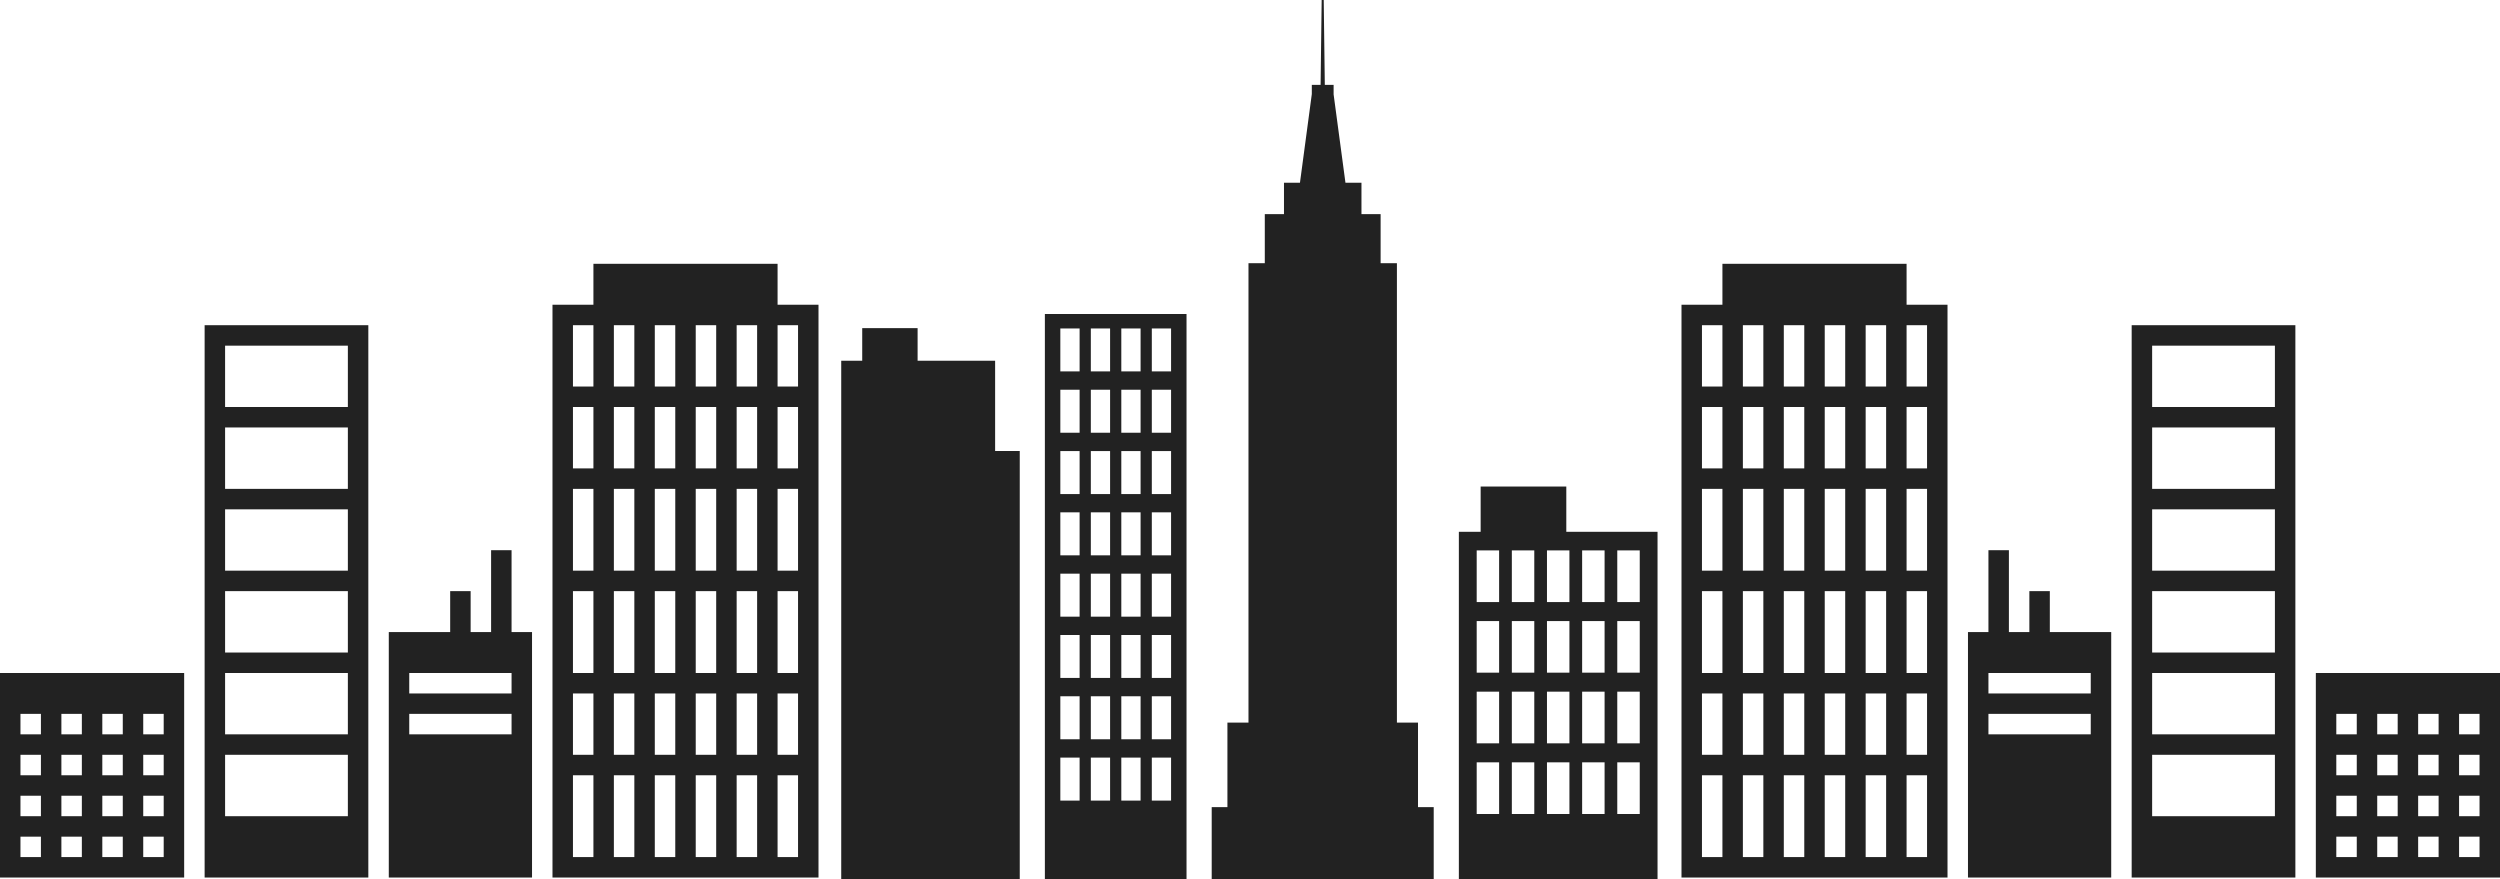 <?xml version="1.0" encoding="UTF-8" standalone="no"?>
<svg width="398px" height="140px" viewBox="0 0 398 140" version="1.1" xmlns="http://www.w3.org/2000/svg" xmlns:xlink="http://www.w3.org/1999/xlink">
    <!-- Generator: Sketch 39.1 (31720) - http://www.bohemiancoding.com/sketch -->
    <title>layer_front</title>
    <desc>Created with Sketch.</desc>
    <defs></defs>
    <g id="Page-1" stroke="none" stroke-width="1" fill="none" fill-rule="evenodd">
        <path d="M249.356,84.664 L249.356,77.452 L235.719,77.452 L235.719,84.664 L232.25,84.664 L232.25,140 L263.88,140 L263.88,84.664 L249.356,84.664 L249.356,84.664 Z M238.659,129.585 L235.09,129.585 L235.09,121.36 L238.659,121.36 L238.659,129.585 L238.659,129.585 Z M238.659,118.342 L235.09,118.342 L235.09,110.114 L238.659,110.114 L238.659,118.342 L238.659,118.342 Z M238.659,107.094 L235.09,107.094 L235.09,98.869 L238.659,98.869 L238.659,107.094 L238.659,107.094 Z M238.659,95.847 L235.09,95.847 L235.09,87.625 L238.659,87.625 L238.659,95.847 L238.659,95.847 Z M244.258,129.585 L240.685,129.585 L240.685,121.36 L244.258,121.36 L244.258,129.585 L244.258,129.585 Z M244.258,118.342 L240.685,118.342 L240.685,110.114 L244.258,110.114 L244.258,118.342 L244.258,118.342 Z M244.258,107.094 L240.685,107.094 L240.685,98.869 L244.258,98.869 L244.258,107.094 L244.258,107.094 Z M244.258,95.847 L240.685,95.847 L240.685,87.625 L244.258,87.625 L244.258,95.847 L244.258,95.847 Z M249.852,129.585 L246.278,129.585 L246.278,121.36 L249.852,121.36 L249.852,129.585 L249.852,129.585 Z M249.852,118.342 L246.278,118.342 L246.278,110.114 L249.852,110.114 L249.852,118.342 L249.852,118.342 Z M249.852,107.094 L246.278,107.094 L246.278,98.869 L249.852,98.869 L249.852,107.094 L249.852,107.094 Z M249.852,95.847 L246.278,95.847 L246.278,87.625 L249.852,87.625 L249.852,95.847 L249.852,95.847 Z M255.451,129.585 L251.876,129.585 L251.876,121.36 L255.451,121.36 L255.451,129.585 L255.451,129.585 Z M255.451,118.342 L251.876,118.342 L251.876,110.114 L255.451,110.114 L255.451,118.342 L255.451,118.342 Z M255.451,107.094 L251.876,107.094 L251.876,98.869 L255.451,98.869 L255.451,107.094 L255.451,107.094 Z M255.451,95.847 L251.876,95.847 L251.876,87.625 L255.451,87.625 L255.451,95.847 L255.451,95.847 Z M261.047,129.585 L257.47,129.585 L257.47,121.36 L261.047,121.36 L261.047,129.585 L261.047,129.585 Z M261.047,118.342 L257.47,118.342 L257.47,110.114 L261.047,110.114 L261.047,118.342 L261.047,118.342 Z M261.047,107.094 L257.47,107.094 L257.47,98.869 L261.047,98.869 L261.047,107.094 L261.047,107.094 Z M261.047,95.847 L257.47,95.847 L257.47,87.625 L261.047,87.625 L261.047,95.847 Z M225.746,128.498 L225.746,115.042 L222.389,115.042 L222.389,41.898 L219.795,41.898 L219.795,34.086 L216.745,34.086 L216.745,29.093 L214.196,29.093 L212.305,14.981 L212.311,14.981 L212.311,13.507 L210.909,13.507 L210.737,0 L210.41,0 L210.239,13.507 L208.84,13.507 L208.84,14.981 L206.953,29.093 L204.41,29.093 L204.41,34.086 L201.355,34.086 L201.355,41.898 L198.758,41.898 L198.758,115.042 L195.405,115.042 L195.405,128.498 L192.903,128.498 L192.903,140 L228.247,140 L228.247,128.498 L225.746,128.498 Z M166.344,49.991 L166.344,140 L188.895,140 L188.895,49.991 L166.344,49.991 Z M171.873,127.452 L168.805,127.452 L168.805,120.61 L171.873,120.61 L171.873,127.452 L171.873,127.452 Z M171.873,117.691 L168.805,117.691 L168.805,110.849 L171.873,110.849 L171.873,117.691 L171.873,117.691 Z M171.873,107.932 L168.805,107.932 L168.805,101.09 L171.873,101.09 L171.873,107.932 L171.873,107.932 Z M171.873,98.171 L168.805,98.171 L168.805,91.329 L171.873,91.329 L171.873,98.171 L171.873,98.171 Z M171.873,88.411 L168.805,88.411 L168.805,81.568 L171.873,81.568 L171.873,88.411 L171.873,88.411 Z M171.873,78.652 L168.805,78.652 L168.805,71.809 L171.873,71.809 L171.873,78.652 L171.873,78.652 Z M171.873,68.891 L168.805,68.891 L168.805,62.049 L171.873,62.049 L171.873,68.891 L171.873,68.891 Z M171.873,59.13 L168.805,59.13 L168.805,52.289 L171.873,52.289 L171.873,59.13 L171.873,59.13 Z M176.726,127.452 L173.66,127.452 L173.66,120.61 L176.726,120.61 L176.726,127.452 L176.726,127.452 Z M176.726,117.691 L173.66,117.691 L173.66,110.849 L176.726,110.849 L176.726,117.691 L176.726,117.691 Z M176.726,107.932 L173.66,107.932 L173.66,101.09 L176.726,101.09 L176.726,107.932 L176.726,107.932 Z M176.726,98.171 L173.66,98.171 L173.66,91.329 L176.726,91.329 L176.726,98.171 L176.726,98.171 Z M176.726,88.411 L173.66,88.411 L173.66,81.568 L176.726,81.568 L176.726,88.411 L176.726,88.411 Z M176.726,78.652 L173.66,78.652 L173.66,71.809 L176.726,71.809 L176.726,78.652 L176.726,78.652 Z M176.726,68.891 L173.66,68.891 L173.66,62.049 L176.726,62.049 L176.726,68.891 L176.726,68.891 Z M176.726,59.13 L173.66,59.13 L173.66,52.289 L176.726,52.289 L176.726,59.13 L176.726,59.13 Z M181.582,127.452 L178.513,127.452 L178.513,120.61 L181.582,120.61 L181.582,127.452 L181.582,127.452 Z M181.582,117.691 L178.513,117.691 L178.513,110.849 L181.582,110.849 L181.582,117.691 L181.582,117.691 Z M181.582,107.932 L178.513,107.932 L178.513,101.09 L181.582,101.09 L181.582,107.932 L181.582,107.932 Z M181.582,98.171 L178.513,98.171 L178.513,91.329 L181.582,91.329 L181.582,98.171 L181.582,98.171 Z M181.582,88.411 L178.513,88.411 L178.513,81.568 L181.582,81.568 L181.582,88.411 L181.582,88.411 Z M181.582,78.652 L178.513,78.652 L178.513,71.809 L181.582,71.809 L181.582,78.652 L181.582,78.652 Z M181.582,68.891 L178.513,68.891 L178.513,62.049 L181.582,62.049 L181.582,68.891 L181.582,68.891 Z M181.582,59.13 L178.513,59.13 L178.513,52.289 L181.582,52.289 L181.582,59.13 L181.582,59.13 Z M186.435,127.452 L183.369,127.452 L183.369,120.61 L186.435,120.61 L186.435,127.452 L186.435,127.452 Z M186.435,117.691 L183.369,117.691 L183.369,110.849 L186.435,110.849 L186.435,117.691 L186.435,117.691 Z M186.435,107.932 L183.369,107.932 L183.369,101.09 L186.435,101.09 L186.435,107.932 L186.435,107.932 Z M186.435,98.171 L183.369,98.171 L183.369,91.329 L186.435,91.329 L186.435,98.171 L186.435,98.171 Z M186.435,88.411 L183.369,88.411 L183.369,81.568 L186.435,81.568 L186.435,88.411 L186.435,88.411 Z M186.435,78.652 L183.369,78.652 L183.369,71.809 L186.435,71.809 L186.435,78.652 L186.435,78.652 Z M186.435,68.891 L183.369,68.891 L183.369,62.049 L186.435,62.049 L186.435,68.891 L186.435,68.891 Z M186.435,59.13 L183.369,59.13 L183.369,52.289 L186.435,52.289 L186.435,59.13 Z M158.423,71.798 L158.423,57.429 L146.082,57.429 L146.082,52.237 L137.265,52.237 L137.265,57.429 L133.923,57.429 L133.923,140 L134.15,140 L158.423,140 L162.344,140 L162.344,71.798 L158.423,71.798 Z M303.528,48.514 L303.528,42 L274.21,42 L274.21,48.514 L267.694,48.514 L267.694,61.541 L267.694,64.798 L267.694,74.569 L267.694,77.826 L267.694,90.853 L267.694,94.11 L267.694,107.138 L267.694,110.395 L267.694,120.166 L267.694,123.422 L267.694,139.707 L310.044,139.707 L310.044,48.514 L303.528,48.514 Z M274.21,136.45 L270.952,136.45 L270.952,123.422 L274.21,123.422 L274.21,136.45 L274.21,136.45 Z M274.21,120.166 L270.952,120.166 L270.952,110.395 L274.21,110.395 L274.21,120.166 L274.21,120.166 Z M274.21,107.138 L270.952,107.138 L270.952,94.11 L274.21,94.11 L274.21,107.138 L274.21,107.138 Z M274.21,90.853 L270.952,90.853 L270.952,77.826 L274.21,77.826 L274.21,90.853 L274.21,90.853 Z M274.21,74.569 L270.952,74.569 L270.952,64.798 L274.21,64.798 L274.21,74.569 L274.21,74.569 Z M274.21,61.541 L270.952,61.541 L270.952,51.771 L274.21,51.771 L274.21,61.541 L274.21,61.541 Z M280.725,136.45 L277.467,136.45 L277.467,123.422 L280.725,123.422 L280.725,136.45 L280.725,136.45 Z M280.725,120.166 L277.467,120.166 L277.467,110.395 L280.725,110.395 L280.725,120.166 L280.725,120.166 Z M280.725,107.138 L277.467,107.138 L277.467,94.11 L280.725,94.11 L280.725,107.138 L280.725,107.138 Z M280.725,90.853 L277.467,90.853 L277.467,77.826 L280.725,77.826 L280.725,90.853 L280.725,90.853 Z M280.725,74.569 L277.467,74.569 L277.467,64.798 L280.725,64.798 L280.725,74.569 L280.725,74.569 Z M280.725,61.541 L277.467,61.541 L277.467,51.771 L280.725,51.771 L280.725,61.541 L280.725,61.541 Z M287.24,136.45 L283.983,136.45 L283.983,123.422 L287.24,123.422 L287.24,136.45 L287.24,136.45 Z M287.24,120.166 L283.983,120.166 L283.983,110.395 L287.24,110.395 L287.24,120.166 L287.24,120.166 Z M287.24,107.138 L283.983,107.138 L283.983,94.11 L287.24,94.11 L287.24,107.138 L287.24,107.138 Z M287.24,90.853 L283.983,90.853 L283.983,77.826 L287.24,77.826 L287.24,90.853 L287.24,90.853 Z M287.24,74.569 L283.983,74.569 L283.983,64.798 L287.24,64.798 L287.24,74.569 L287.24,74.569 Z M287.24,61.541 L283.983,61.541 L283.983,51.771 L287.24,51.771 L287.24,61.541 L287.24,61.541 Z M293.756,136.45 L290.498,136.45 L290.498,123.422 L293.756,123.422 L293.756,136.45 L293.756,136.45 Z M293.756,120.166 L290.498,120.166 L290.498,110.395 L293.756,110.395 L293.756,120.166 L293.756,120.166 Z M293.756,107.138 L290.498,107.138 L290.498,94.11 L293.756,94.11 L293.756,107.138 L293.756,107.138 Z M293.756,90.853 L290.498,90.853 L290.498,77.826 L293.756,77.826 L293.756,90.853 L293.756,90.853 Z M293.756,74.569 L290.498,74.569 L290.498,64.798 L293.756,64.798 L293.756,74.569 L293.756,74.569 Z M293.756,61.541 L290.498,61.541 L290.498,51.771 L293.756,51.771 L293.756,61.541 L293.756,61.541 Z M300.271,136.45 L297.013,136.45 L297.013,123.422 L300.271,123.422 L300.271,136.45 L300.271,136.45 Z M300.271,120.166 L297.013,120.166 L297.013,110.395 L300.271,110.395 L300.271,120.166 L300.271,120.166 Z M300.271,107.138 L297.013,107.138 L297.013,94.11 L300.271,94.11 L300.271,107.138 L300.271,107.138 Z M300.271,90.853 L297.013,90.853 L297.013,77.826 L300.271,77.826 L300.271,90.853 L300.271,90.853 Z M300.271,74.569 L297.013,74.569 L297.013,64.798 L300.271,64.798 L300.271,74.569 L300.271,74.569 Z M300.271,61.541 L297.013,61.541 L297.013,51.771 L300.271,51.771 L300.271,61.541 L300.271,61.541 Z M306.786,136.45 L303.528,136.45 L303.528,123.422 L306.786,123.422 L306.786,136.45 L306.786,136.45 Z M306.786,120.166 L303.528,120.166 L303.528,110.395 L306.786,110.395 L306.786,120.166 L306.786,120.166 Z M306.786,107.138 L303.528,107.138 L303.528,94.11 L306.786,94.11 L306.786,107.138 L306.786,107.138 Z M306.786,90.853 L303.528,90.853 L303.528,77.826 L306.786,77.826 L306.786,90.853 L306.786,90.853 Z M306.786,74.569 L303.528,74.569 L303.528,64.798 L306.786,64.798 L306.786,74.569 L306.786,74.569 Z M306.786,61.541 L303.528,61.541 L303.528,51.771 L306.786,51.771 L306.786,61.541 Z M339.362,51.771 L339.362,139.707 L365.424,139.707 L365.424,51.771 L339.362,51.771 Z M362.166,129.936 L342.62,129.936 L342.62,120.166 L362.166,120.166 L362.166,129.936 L362.166,129.936 Z M362.166,116.909 L342.62,116.909 L342.62,107.138 L362.166,107.138 L362.166,116.909 L362.166,116.909 Z M362.166,103.881 L342.62,103.881 L342.62,94.11 L362.166,94.11 L362.166,103.881 L362.166,103.881 Z M362.166,90.853 L342.62,90.853 L342.62,81.083 L362.166,81.083 L362.166,90.853 L362.166,90.853 Z M362.166,77.826 L342.62,77.826 L342.62,68.055 L362.166,68.055 L362.166,77.826 L362.166,77.826 Z M362.166,64.798 L342.62,64.798 L342.62,55.028 L362.166,55.028 L362.166,64.798 Z M326.332,100.624 L326.332,94.11 L323.074,94.11 L323.074,100.624 L319.817,100.624 L319.817,87.597 L316.559,87.597 L316.559,100.624 L313.301,100.624 L313.301,139.707 L336.105,139.707 L336.105,100.624 L326.332,100.624 Z M332.847,116.909 L316.559,116.909 L316.559,113.652 L332.847,113.652 L332.847,116.909 L332.847,116.909 Z M332.847,110.395 L316.559,110.395 L316.559,107.138 L332.847,107.138 L332.847,110.395 Z M368.681,107.138 L368.681,110.395 L368.681,113.652 L368.681,139.707 L398,139.707 L398,133.193 L398,129.936 L398,126.679 L398,123.422 L398,120.166 L398,116.909 L398,113.652 L398,110.395 L398,107.138 L368.681,107.138 Z M375.197,136.45 L371.939,136.45 L371.939,133.193 L375.197,133.193 L375.197,136.45 L375.197,136.45 Z M375.197,129.936 L371.939,129.936 L371.939,126.679 L375.197,126.679 L375.197,129.936 L375.197,129.936 Z M375.197,123.422 L371.939,123.422 L371.939,120.166 L375.197,120.166 L375.197,123.422 L375.197,123.422 Z M375.197,116.909 L371.939,116.909 L371.939,113.652 L375.197,113.652 L375.197,116.909 L375.197,116.909 Z M381.712,136.45 L378.454,136.45 L378.454,133.193 L381.712,133.193 L381.712,136.45 L381.712,136.45 Z M381.712,129.936 L378.454,129.936 L378.454,126.679 L381.712,126.679 L381.712,129.936 L381.712,129.936 Z M381.712,123.422 L378.454,123.422 L378.454,120.166 L381.712,120.166 L381.712,123.422 L381.712,123.422 Z M381.712,116.909 L378.454,116.909 L378.454,113.652 L381.712,113.652 L381.712,116.909 L381.712,116.909 Z M388.227,136.45 L384.969,136.45 L384.969,133.193 L388.227,133.193 L388.227,136.45 L388.227,136.45 Z M388.227,129.936 L384.969,129.936 L384.969,126.679 L388.227,126.679 L388.227,129.936 L388.227,129.936 Z M388.227,123.422 L384.969,123.422 L384.969,120.166 L388.227,120.166 L388.227,123.422 L388.227,123.422 Z M388.227,116.909 L384.969,116.909 L384.969,113.652 L388.227,113.652 L388.227,116.909 L388.227,116.909 Z M394.742,136.45 L391.485,136.45 L391.485,133.193 L394.742,133.193 L394.742,136.45 L394.742,136.45 Z M394.742,129.936 L391.485,129.936 L391.485,126.679 L394.742,126.679 L394.742,129.936 L394.742,129.936 Z M394.742,123.422 L391.485,123.422 L391.485,120.166 L394.742,120.166 L394.742,123.422 L394.742,123.422 Z M394.742,116.909 L391.485,116.909 L391.485,113.652 L394.742,113.652 L394.742,116.909 Z M94.472,48.514 L94.472,42 L123.79,42 L123.79,48.514 L130.306,48.514 L130.306,61.541 L130.306,64.798 L130.306,74.569 L130.306,77.826 L130.306,90.853 L130.306,94.11 L130.306,107.138 L130.306,110.395 L130.306,120.166 L130.306,123.422 L130.306,139.707 L87.956,139.707 L87.956,48.514 L94.472,48.514 Z M123.79,136.45 L127.048,136.45 L127.048,123.422 L123.79,123.422 L123.79,136.45 L123.79,136.45 Z M123.79,120.166 L127.048,120.166 L127.048,110.395 L123.79,110.395 L123.79,120.166 L123.79,120.166 Z M123.79,107.138 L127.048,107.138 L127.048,94.11 L123.79,94.11 L123.79,107.138 L123.79,107.138 Z M123.79,90.853 L127.048,90.853 L127.048,77.826 L123.79,77.826 L123.79,90.853 L123.79,90.853 Z M123.79,74.569 L127.048,74.569 L127.048,64.798 L123.79,64.798 L123.79,74.569 L123.79,74.569 Z M123.79,61.541 L127.048,61.541 L127.048,51.771 L123.79,51.771 L123.79,61.541 L123.79,61.541 Z M117.275,136.45 L120.533,136.45 L120.533,123.422 L117.275,123.422 L117.275,136.45 L117.275,136.45 Z M117.275,120.166 L120.533,120.166 L120.533,110.395 L117.275,110.395 L117.275,120.166 L117.275,120.166 Z M117.275,107.138 L120.533,107.138 L120.533,94.11 L117.275,94.11 L117.275,107.138 L117.275,107.138 Z M117.275,90.853 L120.533,90.853 L120.533,77.826 L117.275,77.826 L117.275,90.853 L117.275,90.853 Z M117.275,74.569 L120.533,74.569 L120.533,64.798 L117.275,64.798 L117.275,74.569 L117.275,74.569 Z M117.275,61.541 L120.533,61.541 L120.533,51.771 L117.275,51.771 L117.275,61.541 L117.275,61.541 Z M110.76,136.45 L114.017,136.45 L114.017,123.422 L110.76,123.422 L110.76,136.45 L110.76,136.45 Z M110.76,120.166 L114.017,120.166 L114.017,110.395 L110.76,110.395 L110.76,120.166 L110.76,120.166 Z M110.76,107.138 L114.017,107.138 L114.017,94.11 L110.76,94.11 L110.76,107.138 L110.76,107.138 Z M110.76,90.853 L114.017,90.853 L114.017,77.826 L110.76,77.826 L110.76,90.853 L110.76,90.853 Z M110.76,74.569 L114.017,74.569 L114.017,64.798 L110.76,64.798 L110.76,74.569 L110.76,74.569 Z M110.76,61.541 L114.017,61.541 L114.017,51.771 L110.76,51.771 L110.76,61.541 L110.76,61.541 Z M104.244,136.45 L107.502,136.45 L107.502,123.422 L104.244,123.422 L104.244,136.45 L104.244,136.45 Z M104.244,120.166 L107.502,120.166 L107.502,110.395 L104.244,110.395 L104.244,120.166 L104.244,120.166 Z M104.244,107.138 L107.502,107.138 L107.502,94.11 L104.244,94.11 L104.244,107.138 L104.244,107.138 Z M104.244,90.853 L107.502,90.853 L107.502,77.826 L104.244,77.826 L104.244,90.853 L104.244,90.853 Z M104.244,74.569 L107.502,74.569 L107.502,64.798 L104.244,64.798 L104.244,74.569 L104.244,74.569 Z M104.244,61.541 L107.502,61.541 L107.502,51.771 L104.244,51.771 L104.244,61.541 L104.244,61.541 Z M97.729,136.45 L100.987,136.45 L100.987,123.422 L97.729,123.422 L97.729,136.45 L97.729,136.45 Z M97.729,120.166 L100.987,120.166 L100.987,110.395 L97.729,110.395 L97.729,120.166 L97.729,120.166 Z M97.729,107.138 L100.987,107.138 L100.987,94.11 L97.729,94.11 L97.729,107.138 L97.729,107.138 Z M97.729,90.853 L100.987,90.853 L100.987,77.826 L97.729,77.826 L97.729,90.853 L97.729,90.853 Z M97.729,74.569 L100.987,74.569 L100.987,64.798 L97.729,64.798 L97.729,74.569 L97.729,74.569 Z M97.729,61.541 L100.987,61.541 L100.987,51.771 L97.729,51.771 L97.729,61.541 L97.729,61.541 Z M91.214,136.45 L94.472,136.45 L94.472,123.422 L91.214,123.422 L91.214,136.45 L91.214,136.45 Z M91.214,120.166 L94.472,120.166 L94.472,110.395 L91.214,110.395 L91.214,120.166 L91.214,120.166 Z M91.214,107.138 L94.472,107.138 L94.472,94.11 L91.214,94.11 L91.214,107.138 L91.214,107.138 Z M91.214,90.853 L94.472,90.853 L94.472,77.826 L91.214,77.826 L91.214,90.853 L91.214,90.853 Z M91.214,74.569 L94.472,74.569 L94.472,64.798 L91.214,64.798 L91.214,74.569 L91.214,74.569 Z M91.214,61.541 L94.472,61.541 L94.472,51.771 L91.214,51.771 L91.214,61.541 Z M58.638,51.771 L58.638,139.707 L32.576,139.707 L32.576,51.771 L58.638,51.771 Z M35.834,129.936 L55.38,129.936 L55.38,120.166 L35.834,120.166 L35.834,129.936 L35.834,129.936 Z M35.834,116.909 L55.38,116.909 L55.38,107.138 L35.834,107.138 L35.834,116.909 L35.834,116.909 Z M35.834,103.881 L55.38,103.881 L55.38,94.11 L35.834,94.11 L35.834,103.881 L35.834,103.881 Z M35.834,90.853 L55.38,90.853 L55.38,81.083 L35.834,81.083 L35.834,90.853 L35.834,90.853 Z M35.834,77.826 L55.38,77.826 L55.38,68.055 L35.834,68.055 L35.834,77.826 L35.834,77.826 Z M35.834,64.798 L55.38,64.798 L55.38,55.028 L35.834,55.028 L35.834,64.798 Z M71.668,100.624 L71.668,94.11 L74.926,94.11 L74.926,100.624 L78.183,100.624 L78.183,87.597 L81.441,87.597 L81.441,100.624 L84.699,100.624 L84.699,139.707 L61.895,139.707 L61.895,100.624 L71.668,100.624 Z M65.153,116.909 L81.441,116.909 L81.441,113.652 L65.153,113.652 L65.153,116.909 L65.153,116.909 Z M65.153,110.395 L81.441,110.395 L81.441,107.138 L65.153,107.138 L65.153,110.395 Z M29.319,107.138 L29.319,110.395 L29.319,113.652 L29.319,139.707 L3.55271368e-15,139.707 L3.55271368e-15,133.193 L3.55271368e-15,129.936 L3.55271368e-15,126.679 L3.55271368e-15,123.422 L3.55271368e-15,120.166 L3.55271368e-15,116.909 L3.55271368e-15,113.652 L3.55271368e-15,110.395 L3.55271368e-15,107.138 L29.319,107.138 Z M22.803,136.45 L26.061,136.45 L26.061,133.193 L22.803,133.193 L22.803,136.45 L22.803,136.45 Z M22.803,129.936 L26.061,129.936 L26.061,126.679 L22.803,126.679 L22.803,129.936 L22.803,129.936 Z M22.803,123.422 L26.061,123.422 L26.061,120.166 L22.803,120.166 L22.803,123.422 L22.803,123.422 Z M22.803,116.909 L26.061,116.909 L26.061,113.652 L22.803,113.652 L22.803,116.909 L22.803,116.909 Z M16.288,136.45 L19.546,136.45 L19.546,133.193 L16.288,133.193 L16.288,136.45 L16.288,136.45 Z M16.288,129.936 L19.546,129.936 L19.546,126.679 L16.288,126.679 L16.288,129.936 L16.288,129.936 Z M16.288,123.422 L19.546,123.422 L19.546,120.166 L16.288,120.166 L16.288,123.422 L16.288,123.422 Z M16.288,116.909 L19.546,116.909 L19.546,113.652 L16.288,113.652 L16.288,116.909 L16.288,116.909 Z M9.773,136.45 L13.031,136.45 L13.031,133.193 L9.773,133.193 L9.773,136.45 L9.773,136.45 Z M9.773,129.936 L13.031,129.936 L13.031,126.679 L9.773,126.679 L9.773,129.936 L9.773,129.936 Z M9.773,123.422 L13.031,123.422 L13.031,120.166 L9.773,120.166 L9.773,123.422 L9.773,123.422 Z M9.773,116.909 L13.031,116.909 L13.031,113.652 L9.773,113.652 L9.773,116.909 L9.773,116.909 Z M3.258,136.45 L6.515,136.45 L6.515,133.193 L3.258,133.193 L3.258,136.45 L3.258,136.45 Z M3.258,129.936 L6.515,129.936 L6.515,126.679 L3.258,126.679 L3.258,129.936 L3.258,129.936 Z M3.258,123.422 L6.515,123.422 L6.515,120.166 L3.258,120.166 L3.258,123.422 L3.258,123.422 Z M3.258,116.909 L6.515,116.909 L6.515,113.652 L3.258,113.652 L3.258,116.909 L3.258,116.909 Z" id="layer_front" fill="#222222"></path>
    </g>
</svg>